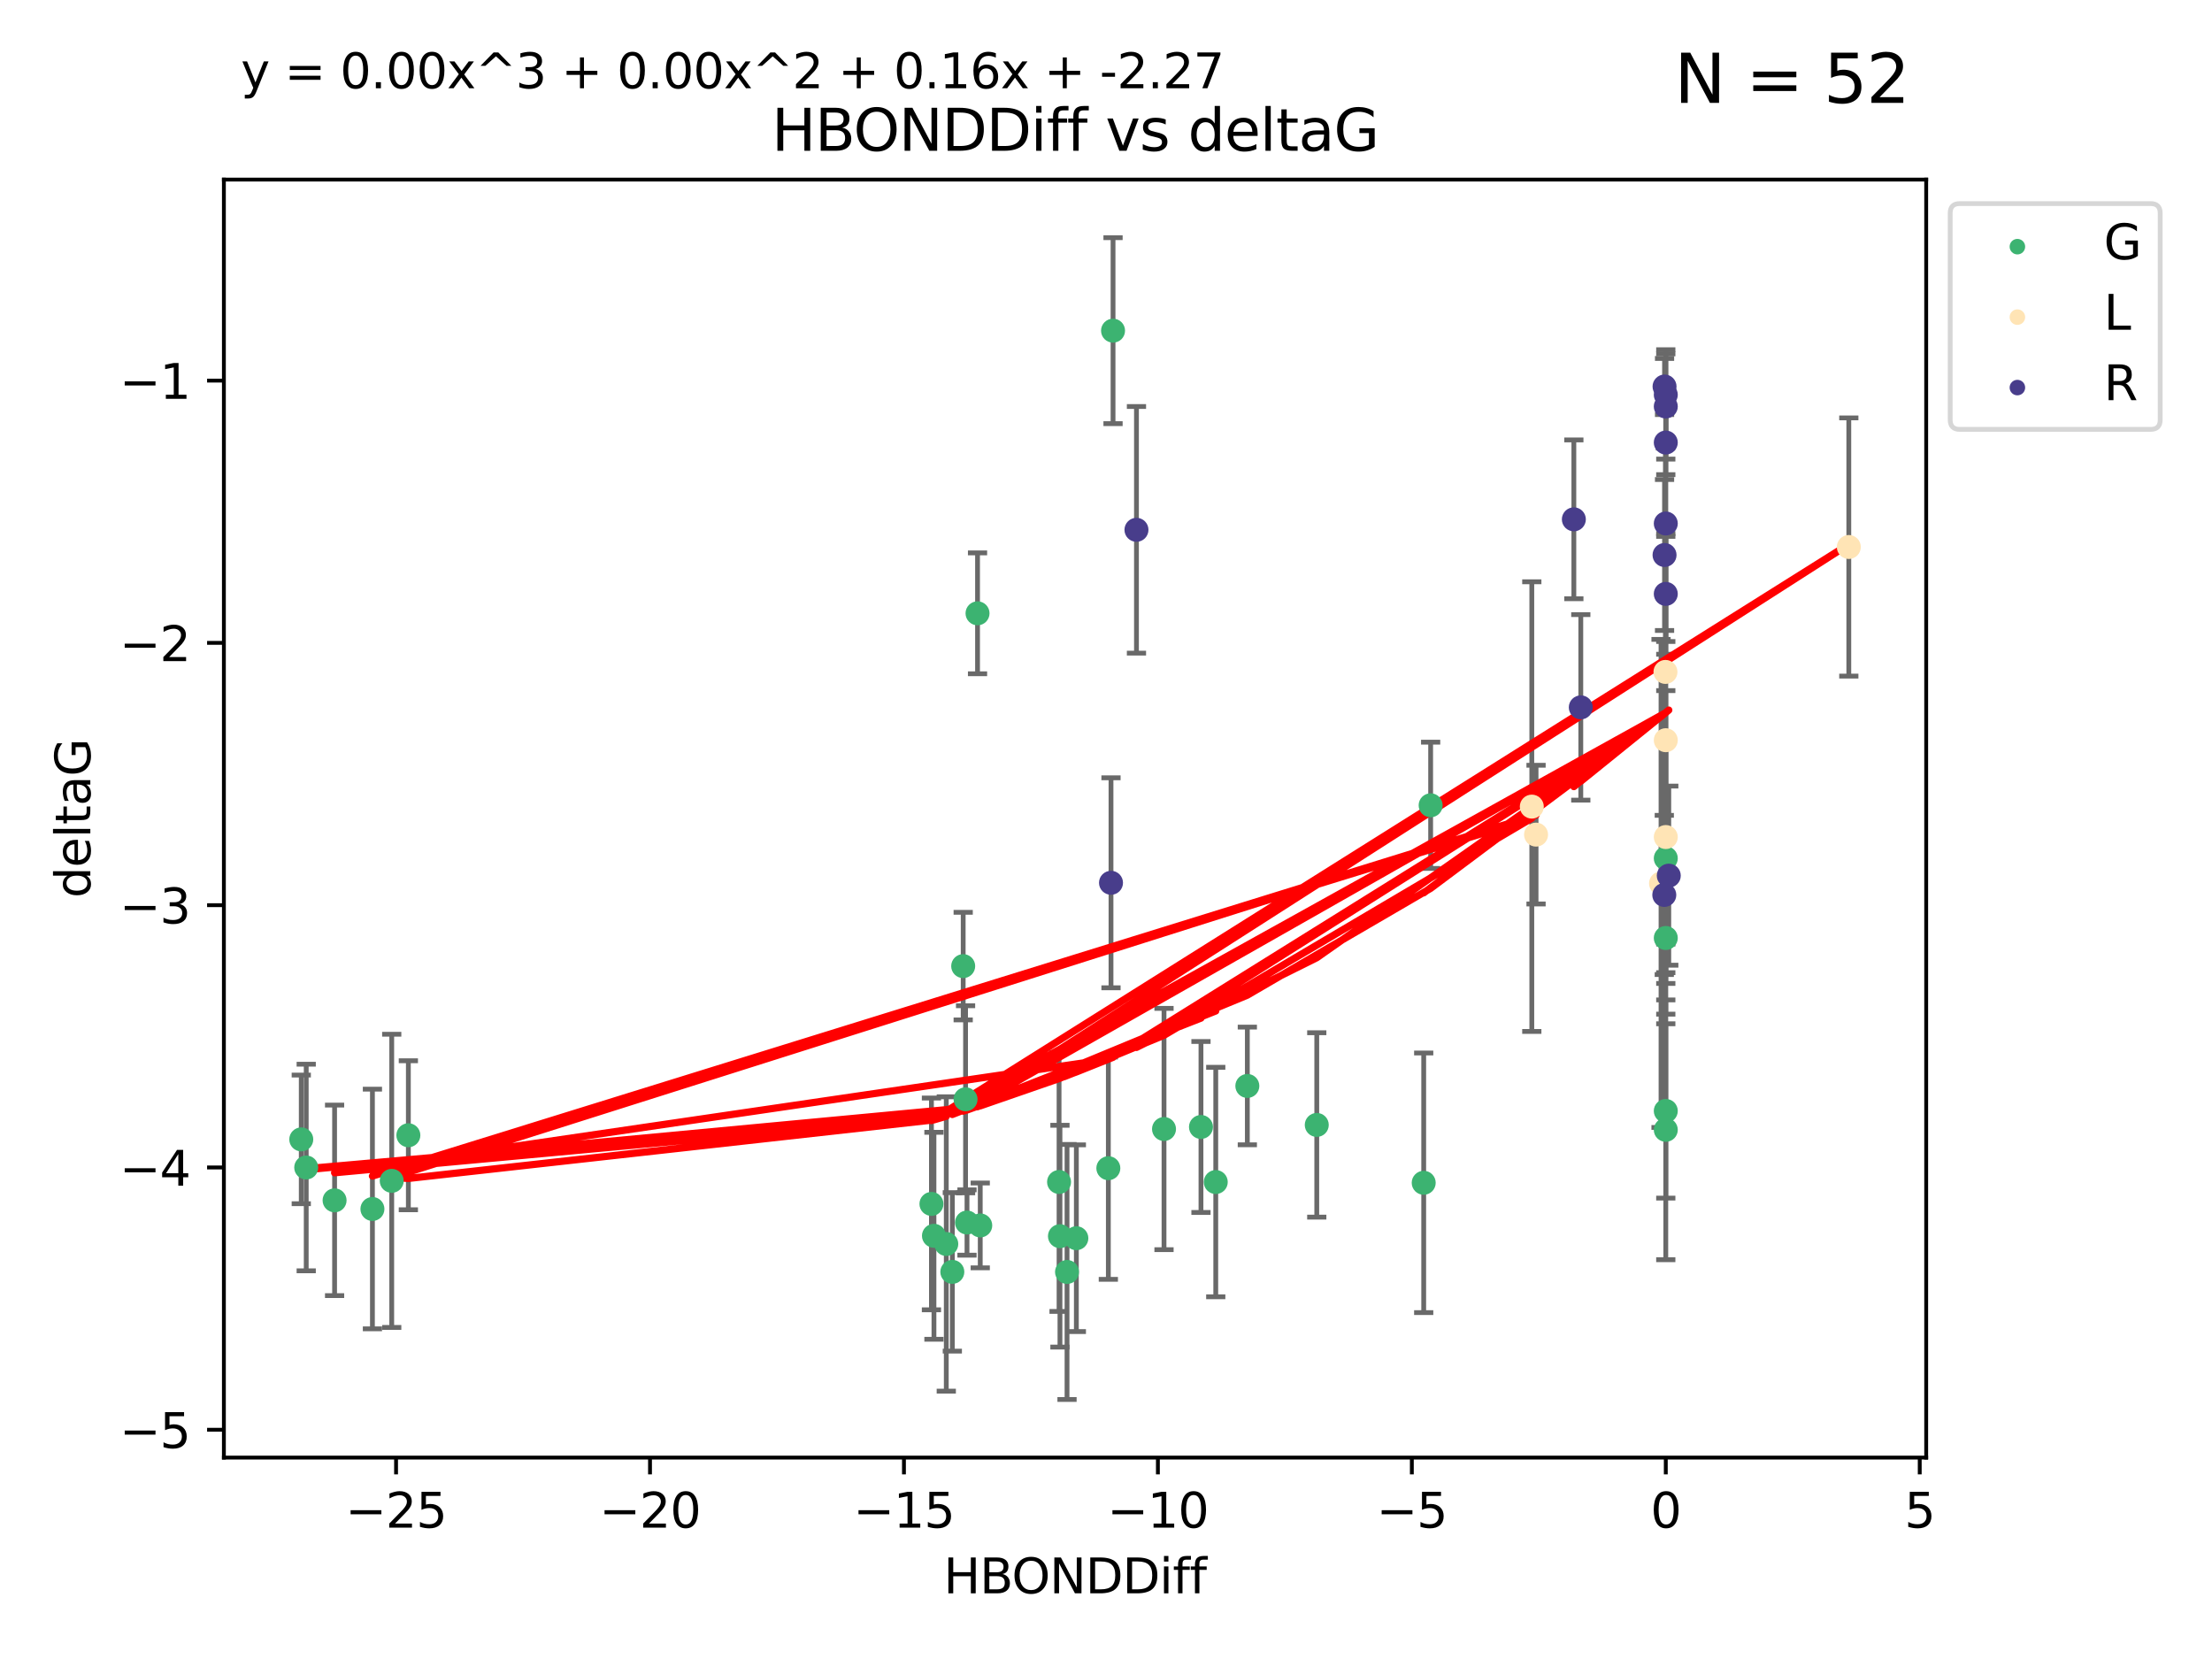 <?xml version="1.0" encoding="utf-8" standalone="no"?>
<!DOCTYPE svg PUBLIC "-//W3C//DTD SVG 1.1//EN"
  "http://www.w3.org/Graphics/SVG/1.1/DTD/svg11.dtd">
<svg xmlns:xlink="http://www.w3.org/1999/xlink" width="460.8pt" height="345.6pt" viewBox="0 0 460.8 345.6" xmlns="http://www.w3.org/2000/svg" version="1.1">
 <defs>
  <style type="text/css">*{stroke-linejoin: round; stroke-linecap: butt}</style>
 </defs>
 <g id="figure_1">
  <g id="patch_1">
   <path d="M 0 345.6 
L 460.8 345.6 
L 460.8 0 
L 0 0 
z
" style="fill: #ffffff"/>
  </g>
  <g id="axes_1">
   <g id="patch_2">
    <path d="M 46.64 303.64 
L 401.26 303.64 
L 401.26 37.411 
L 46.64 37.411 
z
" style="fill: #ffffff"/>
   </g>
   <g id="PathCollection_1">
    <defs>
     <path id="m2ba96d2411" d="M 0 1.118 
C 0.297 1.118 0.581 1 0.791 0.791 
C 1 0.581 1.118 0.297 1.118 0 
C 1.118 -0.297 1 -0.581 0.791 -0.791 
C 0.581 -1 0.297 -1.118 0 -1.118 
C -0.297 -1.118 -0.581 -1 -0.791 -0.791 
C -1 -0.581 -1.118 -0.297 -1.118 0 
C -1.118 0.297 -1 0.581 -0.791 0.791 
C -0.581 1 -0.297 1.118 0 1.118 
z
" style="stroke: #3cb371"/>
    </defs>
    <g clip-path="url(#p4bd751ff68)">
     <use xlink:href="#m2ba96d2411" x="222.281" y="264.972" style="fill: #3cb371; stroke: #3cb371"/>
     <use xlink:href="#m2ba96d2411" x="230.888" y="243.357" style="fill: #3cb371; stroke: #3cb371"/>
     <use xlink:href="#m2ba96d2411" x="69.7" y="250.055" style="fill: #3cb371; stroke: #3cb371"/>
     <use xlink:href="#m2ba96d2411" x="197.127" y="259.141" style="fill: #3cb371; stroke: #3cb371"/>
     <use xlink:href="#m2ba96d2411" x="194.56" y="257.437" style="fill: #3cb371; stroke: #3cb371"/>
     <use xlink:href="#m2ba96d2411" x="85.069" y="236.494" style="fill: #3cb371; stroke: #3cb371"/>
     <use xlink:href="#m2ba96d2411" x="81.604" y="245.992" style="fill: #3cb371; stroke: #3cb371"/>
     <use xlink:href="#m2ba96d2411" x="77.582" y="251.854" style="fill: #3cb371; stroke: #3cb371"/>
     <use xlink:href="#m2ba96d2411" x="242.485" y="235.195" style="fill: #3cb371; stroke: #3cb371"/>
     <use xlink:href="#m2ba96d2411" x="220.808" y="257.518" style="fill: #3cb371; stroke: #3cb371"/>
     <use xlink:href="#m2ba96d2411" x="220.622" y="246.229" style="fill: #3cb371; stroke: #3cb371"/>
     <use xlink:href="#m2ba96d2411" x="204.204" y="255.28" style="fill: #3cb371; stroke: #3cb371"/>
     <use xlink:href="#m2ba96d2411" x="224.224" y="257.942" style="fill: #3cb371; stroke: #3cb371"/>
     <use xlink:href="#m2ba96d2411" x="231.867" y="68.883" style="fill: #3cb371; stroke: #3cb371"/>
     <use xlink:href="#m2ba96d2411" x="201.444" y="254.674" style="fill: #3cb371; stroke: #3cb371"/>
     <use xlink:href="#m2ba96d2411" x="253.264" y="246.241" style="fill: #3cb371; stroke: #3cb371"/>
     <use xlink:href="#m2ba96d2411" x="198.387" y="264.956" style="fill: #3cb371; stroke: #3cb371"/>
     <use xlink:href="#m2ba96d2411" x="250.185" y="234.768" style="fill: #3cb371; stroke: #3cb371"/>
     <use xlink:href="#m2ba96d2411" x="200.65" y="201.259" style="fill: #3cb371; stroke: #3cb371"/>
     <use xlink:href="#m2ba96d2411" x="194.036" y="250.798" style="fill: #3cb371; stroke: #3cb371"/>
     <use xlink:href="#m2ba96d2411" x="201.144" y="229.002" style="fill: #3cb371; stroke: #3cb371"/>
     <use xlink:href="#m2ba96d2411" x="62.759" y="237.354" style="fill: #3cb371; stroke: #3cb371"/>
     <use xlink:href="#m2ba96d2411" x="63.791" y="243.213" style="fill: #3cb371; stroke: #3cb371"/>
     <use xlink:href="#m2ba96d2411" x="203.638" y="127.765" style="fill: #3cb371; stroke: #3cb371"/>
     <use xlink:href="#m2ba96d2411" x="259.844" y="226.223" style="fill: #3cb371; stroke: #3cb371"/>
     <use xlink:href="#m2ba96d2411" x="298.029" y="167.759" style="fill: #3cb371; stroke: #3cb371"/>
     <use xlink:href="#m2ba96d2411" x="347.014" y="195.399" style="fill: #3cb371; stroke: #3cb371"/>
     <use xlink:href="#m2ba96d2411" x="274.306" y="234.344" style="fill: #3cb371; stroke: #3cb371"/>
     <use xlink:href="#m2ba96d2411" x="347.014" y="178.803" style="fill: #3cb371; stroke: #3cb371"/>
     <use xlink:href="#m2ba96d2411" x="347.014" y="235.362" style="fill: #3cb371; stroke: #3cb371"/>
     <use xlink:href="#m2ba96d2411" x="296.584" y="246.397" style="fill: #3cb371; stroke: #3cb371"/>
     <use xlink:href="#m2ba96d2411" x="347.014" y="231.428" style="fill: #3cb371; stroke: #3cb371"/>
    </g>
   </g>
   <g id="PathCollection_2">
    <defs>
     <path id="mf818df9451" d="M 0 1.118 
C 0.297 1.118 0.581 1 0.791 0.791 
C 1 0.581 1.118 0.297 1.118 0 
C 1.118 -0.297 1 -0.581 0.791 -0.791 
C 0.581 -1 0.297 -1.118 0 -1.118 
C -0.297 -1.118 -0.581 -1 -0.791 -0.791 
C -1 -0.581 -1.118 -0.297 -1.118 0 
C -1.118 0.297 -1 0.581 -0.791 0.791 
C -0.581 1 -0.297 1.118 0 1.118 
z
" style="stroke: #ffe4b5"/>
    </defs>
    <g clip-path="url(#p4bd751ff68)">
     <use xlink:href="#mf818df9451" x="319.988" y="173.867" style="fill: #ffe4b5; stroke: #ffe4b5"/>
     <use xlink:href="#mf818df9451" x="319.103" y="168.033" style="fill: #ffe4b5; stroke: #ffe4b5"/>
     <use xlink:href="#mf818df9451" x="385.141" y="113.949" style="fill: #ffe4b5; stroke: #ffe4b5"/>
     <use xlink:href="#mf818df9451" x="346.948" y="139.975" style="fill: #ffe4b5; stroke: #ffe4b5"/>
     <use xlink:href="#mf818df9451" x="347.014" y="174.371" style="fill: #ffe4b5; stroke: #ffe4b5"/>
     <use xlink:href="#mf818df9451" x="346.024" y="184.029" style="fill: #ffe4b5; stroke: #ffe4b5"/>
     <use xlink:href="#mf818df9451" x="347.014" y="154.198" style="fill: #ffe4b5; stroke: #ffe4b5"/>
    </g>
   </g>
   <g id="PathCollection_3">
    <defs>
     <path id="m5f259f13b4" d="M 0 1.118 
C 0.297 1.118 0.581 1 0.791 0.791 
C 1 0.581 1.118 0.297 1.118 0 
C 1.118 -0.297 1 -0.581 0.791 -0.791 
C 0.581 -1 0.297 -1.118 0 -1.118 
C -0.297 -1.118 -0.581 -1 -0.791 -0.791 
C -1 -0.581 -1.118 -0.297 -1.118 0 
C -1.118 0.297 -1 0.581 -0.791 0.791 
C -0.581 1 -0.297 1.118 0 1.118 
z
" style="stroke: #483d8b"/>
    </defs>
    <g clip-path="url(#p4bd751ff68)">
     <use xlink:href="#m5f259f13b4" x="347.014" y="123.719" style="fill: #483d8b; stroke: #483d8b"/>
     <use xlink:href="#m5f259f13b4" x="231.442" y="183.902" style="fill: #483d8b; stroke: #483d8b"/>
     <use xlink:href="#m5f259f13b4" x="346.756" y="80.519" style="fill: #483d8b; stroke: #483d8b"/>
     <use xlink:href="#m5f259f13b4" x="236.746" y="110.37" style="fill: #483d8b; stroke: #483d8b"/>
     <use xlink:href="#m5f259f13b4" x="346.755" y="115.619" style="fill: #483d8b; stroke: #483d8b"/>
     <use xlink:href="#m5f259f13b4" x="347.014" y="84.676" style="fill: #483d8b; stroke: #483d8b"/>
     <use xlink:href="#m5f259f13b4" x="327.863" y="108.187" style="fill: #483d8b; stroke: #483d8b"/>
     <use xlink:href="#m5f259f13b4" x="347.636" y="182.412" style="fill: #483d8b; stroke: #483d8b"/>
     <use xlink:href="#m5f259f13b4" x="347.014" y="92.189" style="fill: #483d8b; stroke: #483d8b"/>
     <use xlink:href="#m5f259f13b4" x="347.014" y="82.238" style="fill: #483d8b; stroke: #483d8b"/>
     <use xlink:href="#m5f259f13b4" x="329.309" y="147.356" style="fill: #483d8b; stroke: #483d8b"/>
     <use xlink:href="#m5f259f13b4" x="347.014" y="109.055" style="fill: #483d8b; stroke: #483d8b"/>
     <use xlink:href="#m5f259f13b4" x="346.702" y="186.434" style="fill: #483d8b; stroke: #483d8b"/>
    </g>
   </g>
   <g id="matplotlib.axis_1">
    <g id="xtick_1">
     <g id="line2d_1">
      <defs>
       <path id="mf7a40d5890" d="M 0 0 
L 0 3.5 
" style="stroke: #000000; stroke-width: 0.8"/>
      </defs>
      <g>
       <use xlink:href="#mf7a40d5890" x="82.506" y="303.64" style="stroke: #000000; stroke-width: 0.8"/>
      </g>
     </g>
     <g id="text_1">
      <!-- −25 -->
      <g transform="translate(71.954 318.238)scale(0.1 -0.1)">
       <defs>
        <path id="DejaVuSans-2212" d="M 678 2272 
L 4684 2272 
L 4684 1741 
L 678 1741 
L 678 2272 
z
" transform="scale(0.016)"/>
        <path id="DejaVuSans-32" d="M 1228 531 
L 3431 531 
L 3431 0 
L 469 0 
L 469 531 
Q 828 903 1448 1529 
Q 2069 2156 2228 2338 
Q 2531 2678 2651 2914 
Q 2772 3150 2772 3378 
Q 2772 3750 2511 3984 
Q 2250 4219 1831 4219 
Q 1534 4219 1204 4116 
Q 875 4013 500 3803 
L 500 4441 
Q 881 4594 1212 4672 
Q 1544 4750 1819 4750 
Q 2544 4750 2975 4387 
Q 3406 4025 3406 3419 
Q 3406 3131 3298 2873 
Q 3191 2616 2906 2266 
Q 2828 2175 2409 1742 
Q 1991 1309 1228 531 
z
" transform="scale(0.016)"/>
        <path id="DejaVuSans-35" d="M 691 4666 
L 3169 4666 
L 3169 4134 
L 1269 4134 
L 1269 2991 
Q 1406 3038 1543 3061 
Q 1681 3084 1819 3084 
Q 2600 3084 3056 2656 
Q 3513 2228 3513 1497 
Q 3513 744 3044 326 
Q 2575 -91 1722 -91 
Q 1428 -91 1123 -41 
Q 819 9 494 109 
L 494 744 
Q 775 591 1075 516 
Q 1375 441 1709 441 
Q 2250 441 2565 725 
Q 2881 1009 2881 1497 
Q 2881 1984 2565 2268 
Q 2250 2553 1709 2553 
Q 1456 2553 1204 2497 
Q 953 2441 691 2322 
L 691 4666 
z
" transform="scale(0.016)"/>
       </defs>
       <use xlink:href="#DejaVuSans-2212"/>
       <use xlink:href="#DejaVuSans-32" x="83.789"/>
       <use xlink:href="#DejaVuSans-35" x="147.412"/>
      </g>
     </g>
    </g>
    <g id="xtick_2">
     <g id="line2d_2">
      <g>
       <use xlink:href="#mf7a40d5890" x="135.408" y="303.64" style="stroke: #000000; stroke-width: 0.8"/>
      </g>
     </g>
     <g id="text_2">
      <!-- −20 -->
      <g transform="translate(124.855 318.238)scale(0.1 -0.1)">
       <defs>
        <path id="DejaVuSans-30" d="M 2034 4250 
Q 1547 4250 1301 3770 
Q 1056 3291 1056 2328 
Q 1056 1369 1301 889 
Q 1547 409 2034 409 
Q 2525 409 2770 889 
Q 3016 1369 3016 2328 
Q 3016 3291 2770 3770 
Q 2525 4250 2034 4250 
z
M 2034 4750 
Q 2819 4750 3233 4129 
Q 3647 3509 3647 2328 
Q 3647 1150 3233 529 
Q 2819 -91 2034 -91 
Q 1250 -91 836 529 
Q 422 1150 422 2328 
Q 422 3509 836 4129 
Q 1250 4750 2034 4750 
z
" transform="scale(0.016)"/>
       </defs>
       <use xlink:href="#DejaVuSans-2212"/>
       <use xlink:href="#DejaVuSans-32" x="83.789"/>
       <use xlink:href="#DejaVuSans-30" x="147.412"/>
      </g>
     </g>
    </g>
    <g id="xtick_3">
     <g id="line2d_3">
      <g>
       <use xlink:href="#mf7a40d5890" x="188.309" y="303.64" style="stroke: #000000; stroke-width: 0.8"/>
      </g>
     </g>
     <g id="text_3">
      <!-- −15 -->
      <g transform="translate(177.757 318.238)scale(0.1 -0.1)">
       <defs>
        <path id="DejaVuSans-31" d="M 794 531 
L 1825 531 
L 1825 4091 
L 703 3866 
L 703 4441 
L 1819 4666 
L 2450 4666 
L 2450 531 
L 3481 531 
L 3481 0 
L 794 0 
L 794 531 
z
" transform="scale(0.016)"/>
       </defs>
       <use xlink:href="#DejaVuSans-2212"/>
       <use xlink:href="#DejaVuSans-31" x="83.789"/>
       <use xlink:href="#DejaVuSans-35" x="147.412"/>
      </g>
     </g>
    </g>
    <g id="xtick_4">
     <g id="line2d_4">
      <g>
       <use xlink:href="#mf7a40d5890" x="241.211" y="303.64" style="stroke: #000000; stroke-width: 0.8"/>
      </g>
     </g>
     <g id="text_4">
      <!-- −10 -->
      <g transform="translate(230.658 318.238)scale(0.1 -0.1)">
       <use xlink:href="#DejaVuSans-2212"/>
       <use xlink:href="#DejaVuSans-31" x="83.789"/>
       <use xlink:href="#DejaVuSans-30" x="147.412"/>
      </g>
     </g>
    </g>
    <g id="xtick_5">
     <g id="line2d_5">
      <g>
       <use xlink:href="#mf7a40d5890" x="294.112" y="303.64" style="stroke: #000000; stroke-width: 0.8"/>
      </g>
     </g>
     <g id="text_5">
      <!-- −5 -->
      <g transform="translate(286.741 318.238)scale(0.1 -0.1)">
       <use xlink:href="#DejaVuSans-2212"/>
       <use xlink:href="#DejaVuSans-35" x="83.789"/>
      </g>
     </g>
    </g>
    <g id="xtick_6">
     <g id="line2d_6">
      <g>
       <use xlink:href="#mf7a40d5890" x="347.014" y="303.64" style="stroke: #000000; stroke-width: 0.8"/>
      </g>
     </g>
     <g id="text_6">
      <!-- 0 -->
      <g transform="translate(343.832 318.238)scale(0.1 -0.1)">
       <use xlink:href="#DejaVuSans-30"/>
      </g>
     </g>
    </g>
    <g id="xtick_7">
     <g id="line2d_7">
      <g>
       <use xlink:href="#mf7a40d5890" x="399.915" y="303.64" style="stroke: #000000; stroke-width: 0.8"/>
      </g>
     </g>
     <g id="text_7">
      <!-- 5 -->
      <g transform="translate(396.734 318.238)scale(0.1 -0.1)">
       <use xlink:href="#DejaVuSans-35"/>
      </g>
     </g>
    </g>
    <g id="text_8">
     <!-- HBONDDiff -->
     <g transform="translate(196.561 331.917)scale(0.1 -0.1)">
      <defs>
       <path id="DejaVuSans-48" d="M 628 4666 
L 1259 4666 
L 1259 2753 
L 3553 2753 
L 3553 4666 
L 4184 4666 
L 4184 0 
L 3553 0 
L 3553 2222 
L 1259 2222 
L 1259 0 
L 628 0 
L 628 4666 
z
" transform="scale(0.016)"/>
       <path id="DejaVuSans-42" d="M 1259 2228 
L 1259 519 
L 2272 519 
Q 2781 519 3026 730 
Q 3272 941 3272 1375 
Q 3272 1813 3026 2020 
Q 2781 2228 2272 2228 
L 1259 2228 
z
M 1259 4147 
L 1259 2741 
L 2194 2741 
Q 2656 2741 2882 2914 
Q 3109 3088 3109 3444 
Q 3109 3797 2882 3972 
Q 2656 4147 2194 4147 
L 1259 4147 
z
M 628 4666 
L 2241 4666 
Q 2963 4666 3353 4366 
Q 3744 4066 3744 3513 
Q 3744 3084 3544 2831 
Q 3344 2578 2956 2516 
Q 3422 2416 3680 2098 
Q 3938 1781 3938 1306 
Q 3938 681 3513 340 
Q 3088 0 2303 0 
L 628 0 
L 628 4666 
z
" transform="scale(0.016)"/>
       <path id="DejaVuSans-4f" d="M 2522 4238 
Q 1834 4238 1429 3725 
Q 1025 3213 1025 2328 
Q 1025 1447 1429 934 
Q 1834 422 2522 422 
Q 3209 422 3611 934 
Q 4013 1447 4013 2328 
Q 4013 3213 3611 3725 
Q 3209 4238 2522 4238 
z
M 2522 4750 
Q 3503 4750 4090 4092 
Q 4678 3434 4678 2328 
Q 4678 1225 4090 567 
Q 3503 -91 2522 -91 
Q 1538 -91 948 565 
Q 359 1222 359 2328 
Q 359 3434 948 4092 
Q 1538 4750 2522 4750 
z
" transform="scale(0.016)"/>
       <path id="DejaVuSans-4e" d="M 628 4666 
L 1478 4666 
L 3547 763 
L 3547 4666 
L 4159 4666 
L 4159 0 
L 3309 0 
L 1241 3903 
L 1241 0 
L 628 0 
L 628 4666 
z
" transform="scale(0.016)"/>
       <path id="DejaVuSans-44" d="M 1259 4147 
L 1259 519 
L 2022 519 
Q 2988 519 3436 956 
Q 3884 1394 3884 2338 
Q 3884 3275 3436 3711 
Q 2988 4147 2022 4147 
L 1259 4147 
z
M 628 4666 
L 1925 4666 
Q 3281 4666 3915 4102 
Q 4550 3538 4550 2338 
Q 4550 1131 3912 565 
Q 3275 0 1925 0 
L 628 0 
L 628 4666 
z
" transform="scale(0.016)"/>
       <path id="DejaVuSans-69" d="M 603 3500 
L 1178 3500 
L 1178 0 
L 603 0 
L 603 3500 
z
M 603 4863 
L 1178 4863 
L 1178 4134 
L 603 4134 
L 603 4863 
z
" transform="scale(0.016)"/>
       <path id="DejaVuSans-66" d="M 2375 4863 
L 2375 4384 
L 1825 4384 
Q 1516 4384 1395 4259 
Q 1275 4134 1275 3809 
L 1275 3500 
L 2222 3500 
L 2222 3053 
L 1275 3053 
L 1275 0 
L 697 0 
L 697 3053 
L 147 3053 
L 147 3500 
L 697 3500 
L 697 3744 
Q 697 4328 969 4595 
Q 1241 4863 1831 4863 
L 2375 4863 
z
" transform="scale(0.016)"/>
      </defs>
      <use xlink:href="#DejaVuSans-48"/>
      <use xlink:href="#DejaVuSans-42" x="75.195"/>
      <use xlink:href="#DejaVuSans-4f" x="142.049"/>
      <use xlink:href="#DejaVuSans-4e" x="220.76"/>
      <use xlink:href="#DejaVuSans-44" x="295.564"/>
      <use xlink:href="#DejaVuSans-44" x="372.566"/>
      <use xlink:href="#DejaVuSans-69" x="449.568"/>
      <use xlink:href="#DejaVuSans-66" x="477.352"/>
      <use xlink:href="#DejaVuSans-66" x="512.557"/>
     </g>
    </g>
   </g>
   <g id="matplotlib.axis_2">
    <g id="ytick_1">
     <g id="line2d_8">
      <defs>
       <path id="me2d678574f" d="M 0 0 
L -3.5 0 
" style="stroke: #000000; stroke-width: 0.8"/>
      </defs>
      <g>
       <use xlink:href="#me2d678574f" x="46.64" y="297.844" style="stroke: #000000; stroke-width: 0.8"/>
      </g>
     </g>
     <g id="text_9">
      <!-- −5 -->
      <g transform="translate(24.898 301.643)scale(0.1 -0.1)">
       <use xlink:href="#DejaVuSans-2212"/>
       <use xlink:href="#DejaVuSans-35" x="83.789"/>
      </g>
     </g>
    </g>
    <g id="ytick_2">
     <g id="line2d_9">
      <g>
       <use xlink:href="#me2d678574f" x="46.64" y="243.204" style="stroke: #000000; stroke-width: 0.8"/>
      </g>
     </g>
     <g id="text_10">
      <!-- −4 -->
      <g transform="translate(24.898 247.003)scale(0.1 -0.1)">
       <defs>
        <path id="DejaVuSans-34" d="M 2419 4116 
L 825 1625 
L 2419 1625 
L 2419 4116 
z
M 2253 4666 
L 3047 4666 
L 3047 1625 
L 3713 1625 
L 3713 1100 
L 3047 1100 
L 3047 0 
L 2419 0 
L 2419 1100 
L 313 1100 
L 313 1709 
L 2253 4666 
z
" transform="scale(0.016)"/>
       </defs>
       <use xlink:href="#DejaVuSans-2212"/>
       <use xlink:href="#DejaVuSans-34" x="83.789"/>
      </g>
     </g>
    </g>
    <g id="ytick_3">
     <g id="line2d_10">
      <g>
       <use xlink:href="#me2d678574f" x="46.64" y="188.564" style="stroke: #000000; stroke-width: 0.8"/>
      </g>
     </g>
     <g id="text_11">
      <!-- −3 -->
      <g transform="translate(24.898 192.364)scale(0.1 -0.1)">
       <defs>
        <path id="DejaVuSans-33" d="M 2597 2516 
Q 3050 2419 3304 2112 
Q 3559 1806 3559 1356 
Q 3559 666 3084 287 
Q 2609 -91 1734 -91 
Q 1441 -91 1130 -33 
Q 819 25 488 141 
L 488 750 
Q 750 597 1062 519 
Q 1375 441 1716 441 
Q 2309 441 2620 675 
Q 2931 909 2931 1356 
Q 2931 1769 2642 2001 
Q 2353 2234 1838 2234 
L 1294 2234 
L 1294 2753 
L 1863 2753 
Q 2328 2753 2575 2939 
Q 2822 3125 2822 3475 
Q 2822 3834 2567 4026 
Q 2313 4219 1838 4219 
Q 1578 4219 1281 4162 
Q 984 4106 628 3988 
L 628 4550 
Q 988 4650 1302 4700 
Q 1616 4750 1894 4750 
Q 2613 4750 3031 4423 
Q 3450 4097 3450 3541 
Q 3450 3153 3228 2886 
Q 3006 2619 2597 2516 
z
" transform="scale(0.016)"/>
       </defs>
       <use xlink:href="#DejaVuSans-2212"/>
       <use xlink:href="#DejaVuSans-33" x="83.789"/>
      </g>
     </g>
    </g>
    <g id="ytick_4">
     <g id="line2d_11">
      <g>
       <use xlink:href="#me2d678574f" x="46.64" y="133.924" style="stroke: #000000; stroke-width: 0.8"/>
      </g>
     </g>
     <g id="text_12">
      <!-- −2 -->
      <g transform="translate(24.898 137.724)scale(0.1 -0.1)">
       <use xlink:href="#DejaVuSans-2212"/>
       <use xlink:href="#DejaVuSans-32" x="83.789"/>
      </g>
     </g>
    </g>
    <g id="ytick_5">
     <g id="line2d_12">
      <g>
       <use xlink:href="#me2d678574f" x="46.64" y="79.284" style="stroke: #000000; stroke-width: 0.8"/>
      </g>
     </g>
     <g id="text_13">
      <!-- −1 -->
      <g transform="translate(24.898 83.084)scale(0.1 -0.1)">
       <use xlink:href="#DejaVuSans-2212"/>
       <use xlink:href="#DejaVuSans-31" x="83.789"/>
      </g>
     </g>
    </g>
    <g id="text_14">
     <!-- deltaG -->
     <g transform="translate(18.818 187.064)rotate(-90)scale(0.1 -0.1)">
      <defs>
       <path id="DejaVuSans-64" d="M 2906 2969 
L 2906 4863 
L 3481 4863 
L 3481 0 
L 2906 0 
L 2906 525 
Q 2725 213 2448 61 
Q 2172 -91 1784 -91 
Q 1150 -91 751 415 
Q 353 922 353 1747 
Q 353 2572 751 3078 
Q 1150 3584 1784 3584 
Q 2172 3584 2448 3432 
Q 2725 3281 2906 2969 
z
M 947 1747 
Q 947 1113 1208 752 
Q 1469 391 1925 391 
Q 2381 391 2643 752 
Q 2906 1113 2906 1747 
Q 2906 2381 2643 2742 
Q 2381 3103 1925 3103 
Q 1469 3103 1208 2742 
Q 947 2381 947 1747 
z
" transform="scale(0.016)"/>
       <path id="DejaVuSans-65" d="M 3597 1894 
L 3597 1613 
L 953 1613 
Q 991 1019 1311 708 
Q 1631 397 2203 397 
Q 2534 397 2845 478 
Q 3156 559 3463 722 
L 3463 178 
Q 3153 47 2828 -22 
Q 2503 -91 2169 -91 
Q 1331 -91 842 396 
Q 353 884 353 1716 
Q 353 2575 817 3079 
Q 1281 3584 2069 3584 
Q 2775 3584 3186 3129 
Q 3597 2675 3597 1894 
z
M 3022 2063 
Q 3016 2534 2758 2815 
Q 2500 3097 2075 3097 
Q 1594 3097 1305 2825 
Q 1016 2553 972 2059 
L 3022 2063 
z
" transform="scale(0.016)"/>
       <path id="DejaVuSans-6c" d="M 603 4863 
L 1178 4863 
L 1178 0 
L 603 0 
L 603 4863 
z
" transform="scale(0.016)"/>
       <path id="DejaVuSans-74" d="M 1172 4494 
L 1172 3500 
L 2356 3500 
L 2356 3053 
L 1172 3053 
L 1172 1153 
Q 1172 725 1289 603 
Q 1406 481 1766 481 
L 2356 481 
L 2356 0 
L 1766 0 
Q 1100 0 847 248 
Q 594 497 594 1153 
L 594 3053 
L 172 3053 
L 172 3500 
L 594 3500 
L 594 4494 
L 1172 4494 
z
" transform="scale(0.016)"/>
       <path id="DejaVuSans-61" d="M 2194 1759 
Q 1497 1759 1228 1600 
Q 959 1441 959 1056 
Q 959 750 1161 570 
Q 1363 391 1709 391 
Q 2188 391 2477 730 
Q 2766 1069 2766 1631 
L 2766 1759 
L 2194 1759 
z
M 3341 1997 
L 3341 0 
L 2766 0 
L 2766 531 
Q 2569 213 2275 61 
Q 1981 -91 1556 -91 
Q 1019 -91 701 211 
Q 384 513 384 1019 
Q 384 1609 779 1909 
Q 1175 2209 1959 2209 
L 2766 2209 
L 2766 2266 
Q 2766 2663 2505 2880 
Q 2244 3097 1772 3097 
Q 1472 3097 1187 3025 
Q 903 2953 641 2809 
L 641 3341 
Q 956 3463 1253 3523 
Q 1550 3584 1831 3584 
Q 2591 3584 2966 3190 
Q 3341 2797 3341 1997 
z
" transform="scale(0.016)"/>
       <path id="DejaVuSans-47" d="M 3809 666 
L 3809 1919 
L 2778 1919 
L 2778 2438 
L 4434 2438 
L 4434 434 
Q 4069 175 3628 42 
Q 3188 -91 2688 -91 
Q 1594 -91 976 548 
Q 359 1188 359 2328 
Q 359 3472 976 4111 
Q 1594 4750 2688 4750 
Q 3144 4750 3555 4637 
Q 3966 4525 4313 4306 
L 4313 3634 
Q 3963 3931 3569 4081 
Q 3175 4231 2741 4231 
Q 1884 4231 1454 3753 
Q 1025 3275 1025 2328 
Q 1025 1384 1454 906 
Q 1884 428 2741 428 
Q 3075 428 3337 486 
Q 3600 544 3809 666 
z
" transform="scale(0.016)"/>
      </defs>
      <use xlink:href="#DejaVuSans-64"/>
      <use xlink:href="#DejaVuSans-65" x="63.477"/>
      <use xlink:href="#DejaVuSans-6c" x="125"/>
      <use xlink:href="#DejaVuSans-74" x="152.783"/>
      <use xlink:href="#DejaVuSans-61" x="191.992"/>
      <use xlink:href="#DejaVuSans-47" x="253.271"/>
     </g>
    </g>
   </g>
   <g id="LineCollection_1">
    <path d="M 222.281 291.539 
L 222.281 238.405 
" clip-path="url(#p4bd751ff68)" style="fill: none; stroke: #696969"/>
    <path d="M 230.888 266.51 
L 230.888 220.204 
" clip-path="url(#p4bd751ff68)" style="fill: none; stroke: #696969"/>
    <path d="M 69.7 269.901 
L 69.7 230.209 
" clip-path="url(#p4bd751ff68)" style="fill: none; stroke: #696969"/>
    <path d="M 197.127 289.801 
L 197.127 228.482 
" clip-path="url(#p4bd751ff68)" style="fill: none; stroke: #696969"/>
    <path d="M 194.56 278.993 
L 194.56 235.88 
" clip-path="url(#p4bd751ff68)" style="fill: none; stroke: #696969"/>
    <path d="M 85.069 252.013 
L 85.069 220.976 
" clip-path="url(#p4bd751ff68)" style="fill: none; stroke: #696969"/>
    <path d="M 81.604 276.528 
L 81.604 215.456 
" clip-path="url(#p4bd751ff68)" style="fill: none; stroke: #696969"/>
    <path d="M 77.582 276.82 
L 77.582 226.888 
" clip-path="url(#p4bd751ff68)" style="fill: none; stroke: #696969"/>
    <path d="M 242.485 260.326 
L 242.485 210.065 
" clip-path="url(#p4bd751ff68)" style="fill: none; stroke: #696969"/>
    <path d="M 220.808 280.619 
L 220.808 234.417 
" clip-path="url(#p4bd751ff68)" style="fill: none; stroke: #696969"/>
    <path d="M 220.622 273.192 
L 220.622 219.267 
" clip-path="url(#p4bd751ff68)" style="fill: none; stroke: #696969"/>
    <path d="M 204.204 264.116 
L 204.204 246.445 
" clip-path="url(#p4bd751ff68)" style="fill: none; stroke: #696969"/>
    <path d="M 224.224 277.391 
L 224.224 238.493 
" clip-path="url(#p4bd751ff68)" style="fill: none; stroke: #696969"/>
    <path d="M 231.867 88.254 
L 231.867 49.513 
" clip-path="url(#p4bd751ff68)" style="fill: none; stroke: #696969"/>
    <path d="M 201.444 261.477 
L 201.444 247.87 
" clip-path="url(#p4bd751ff68)" style="fill: none; stroke: #696969"/>
    <path d="M 253.264 270.142 
L 253.264 222.34 
" clip-path="url(#p4bd751ff68)" style="fill: none; stroke: #696969"/>
    <path d="M 198.387 281.463 
L 198.387 248.45 
" clip-path="url(#p4bd751ff68)" style="fill: none; stroke: #696969"/>
    <path d="M 250.185 252.578 
L 250.185 216.959 
" clip-path="url(#p4bd751ff68)" style="fill: none; stroke: #696969"/>
    <path d="M 200.65 212.466 
L 200.65 190.051 
" clip-path="url(#p4bd751ff68)" style="fill: none; stroke: #696969"/>
    <path d="M 194.036 272.857 
L 194.036 228.74 
" clip-path="url(#p4bd751ff68)" style="fill: none; stroke: #696969"/>
    <path d="M 201.144 248.489 
L 201.144 209.516 
" clip-path="url(#p4bd751ff68)" style="fill: none; stroke: #696969"/>
    <path d="M 62.759 250.753 
L 62.759 223.954 
" clip-path="url(#p4bd751ff68)" style="fill: none; stroke: #696969"/>
    <path d="M 63.791 264.733 
L 63.791 221.693 
" clip-path="url(#p4bd751ff68)" style="fill: none; stroke: #696969"/>
    <path d="M 203.638 140.357 
L 203.638 115.174 
" clip-path="url(#p4bd751ff68)" style="fill: none; stroke: #696969"/>
    <path d="M 259.844 238.478 
L 259.844 213.969 
" clip-path="url(#p4bd751ff68)" style="fill: none; stroke: #696969"/>
    <path d="M 298.029 180.911 
L 298.029 154.608 
" clip-path="url(#p4bd751ff68)" style="fill: none; stroke: #696969"/>
    <path d="M 347.014 211.267 
L 347.014 179.53 
" clip-path="url(#p4bd751ff68)" style="fill: none; stroke: #696969"/>
    <path d="M 274.306 253.55 
L 274.306 215.138 
" clip-path="url(#p4bd751ff68)" style="fill: none; stroke: #696969"/>
    <path d="M 347.014 202.627 
L 347.014 154.978 
" clip-path="url(#p4bd751ff68)" style="fill: none; stroke: #696969"/>
    <path d="M 347.014 262.421 
L 347.014 208.303 
" clip-path="url(#p4bd751ff68)" style="fill: none; stroke: #696969"/>
    <path d="M 296.584 273.437 
L 296.584 219.357 
" clip-path="url(#p4bd751ff68)" style="fill: none; stroke: #696969"/>
    <path d="M 347.014 249.586 
L 347.014 213.27 
" clip-path="url(#p4bd751ff68)" style="fill: none; stroke: #696969"/>
   </g>
   <g id="line2d_13">
    <defs>
     <path id="m060543c590" d="M 2 0 
L -2 -0 
" style="stroke: #696969"/>
    </defs>
    <g clip-path="url(#p4bd751ff68)">
     <use xlink:href="#m060543c590" x="222.281" y="291.539" style="fill: #696969; stroke: #696969"/>
     <use xlink:href="#m060543c590" x="230.888" y="266.51" style="fill: #696969; stroke: #696969"/>
     <use xlink:href="#m060543c590" x="69.7" y="269.901" style="fill: #696969; stroke: #696969"/>
     <use xlink:href="#m060543c590" x="197.127" y="289.801" style="fill: #696969; stroke: #696969"/>
     <use xlink:href="#m060543c590" x="194.56" y="278.993" style="fill: #696969; stroke: #696969"/>
     <use xlink:href="#m060543c590" x="85.069" y="252.013" style="fill: #696969; stroke: #696969"/>
     <use xlink:href="#m060543c590" x="81.604" y="276.528" style="fill: #696969; stroke: #696969"/>
     <use xlink:href="#m060543c590" x="77.582" y="276.82" style="fill: #696969; stroke: #696969"/>
     <use xlink:href="#m060543c590" x="242.485" y="260.326" style="fill: #696969; stroke: #696969"/>
     <use xlink:href="#m060543c590" x="220.808" y="280.619" style="fill: #696969; stroke: #696969"/>
     <use xlink:href="#m060543c590" x="220.622" y="273.192" style="fill: #696969; stroke: #696969"/>
     <use xlink:href="#m060543c590" x="204.204" y="264.116" style="fill: #696969; stroke: #696969"/>
     <use xlink:href="#m060543c590" x="224.224" y="277.391" style="fill: #696969; stroke: #696969"/>
     <use xlink:href="#m060543c590" x="231.867" y="88.254" style="fill: #696969; stroke: #696969"/>
     <use xlink:href="#m060543c590" x="201.444" y="261.477" style="fill: #696969; stroke: #696969"/>
     <use xlink:href="#m060543c590" x="253.264" y="270.142" style="fill: #696969; stroke: #696969"/>
     <use xlink:href="#m060543c590" x="198.387" y="281.463" style="fill: #696969; stroke: #696969"/>
     <use xlink:href="#m060543c590" x="250.185" y="252.578" style="fill: #696969; stroke: #696969"/>
     <use xlink:href="#m060543c590" x="200.65" y="212.466" style="fill: #696969; stroke: #696969"/>
     <use xlink:href="#m060543c590" x="194.036" y="272.857" style="fill: #696969; stroke: #696969"/>
     <use xlink:href="#m060543c590" x="201.144" y="248.489" style="fill: #696969; stroke: #696969"/>
     <use xlink:href="#m060543c590" x="62.759" y="250.753" style="fill: #696969; stroke: #696969"/>
     <use xlink:href="#m060543c590" x="63.791" y="264.733" style="fill: #696969; stroke: #696969"/>
     <use xlink:href="#m060543c590" x="203.638" y="140.357" style="fill: #696969; stroke: #696969"/>
     <use xlink:href="#m060543c590" x="259.844" y="238.478" style="fill: #696969; stroke: #696969"/>
     <use xlink:href="#m060543c590" x="298.029" y="180.911" style="fill: #696969; stroke: #696969"/>
     <use xlink:href="#m060543c590" x="347.014" y="211.267" style="fill: #696969; stroke: #696969"/>
     <use xlink:href="#m060543c590" x="274.306" y="253.55" style="fill: #696969; stroke: #696969"/>
     <use xlink:href="#m060543c590" x="347.014" y="202.627" style="fill: #696969; stroke: #696969"/>
     <use xlink:href="#m060543c590" x="347.014" y="262.421" style="fill: #696969; stroke: #696969"/>
     <use xlink:href="#m060543c590" x="296.584" y="273.437" style="fill: #696969; stroke: #696969"/>
     <use xlink:href="#m060543c590" x="347.014" y="249.586" style="fill: #696969; stroke: #696969"/>
    </g>
   </g>
   <g id="line2d_14">
    <g clip-path="url(#p4bd751ff68)">
     <use xlink:href="#m060543c590" x="222.281" y="238.405" style="fill: #696969; stroke: #696969"/>
     <use xlink:href="#m060543c590" x="230.888" y="220.204" style="fill: #696969; stroke: #696969"/>
     <use xlink:href="#m060543c590" x="69.7" y="230.209" style="fill: #696969; stroke: #696969"/>
     <use xlink:href="#m060543c590" x="197.127" y="228.482" style="fill: #696969; stroke: #696969"/>
     <use xlink:href="#m060543c590" x="194.56" y="235.88" style="fill: #696969; stroke: #696969"/>
     <use xlink:href="#m060543c590" x="85.069" y="220.976" style="fill: #696969; stroke: #696969"/>
     <use xlink:href="#m060543c590" x="81.604" y="215.456" style="fill: #696969; stroke: #696969"/>
     <use xlink:href="#m060543c590" x="77.582" y="226.888" style="fill: #696969; stroke: #696969"/>
     <use xlink:href="#m060543c590" x="242.485" y="210.065" style="fill: #696969; stroke: #696969"/>
     <use xlink:href="#m060543c590" x="220.808" y="234.417" style="fill: #696969; stroke: #696969"/>
     <use xlink:href="#m060543c590" x="220.622" y="219.267" style="fill: #696969; stroke: #696969"/>
     <use xlink:href="#m060543c590" x="204.204" y="246.445" style="fill: #696969; stroke: #696969"/>
     <use xlink:href="#m060543c590" x="224.224" y="238.493" style="fill: #696969; stroke: #696969"/>
     <use xlink:href="#m060543c590" x="231.867" y="49.513" style="fill: #696969; stroke: #696969"/>
     <use xlink:href="#m060543c590" x="201.444" y="247.87" style="fill: #696969; stroke: #696969"/>
     <use xlink:href="#m060543c590" x="253.264" y="222.34" style="fill: #696969; stroke: #696969"/>
     <use xlink:href="#m060543c590" x="198.387" y="248.45" style="fill: #696969; stroke: #696969"/>
     <use xlink:href="#m060543c590" x="250.185" y="216.959" style="fill: #696969; stroke: #696969"/>
     <use xlink:href="#m060543c590" x="200.65" y="190.051" style="fill: #696969; stroke: #696969"/>
     <use xlink:href="#m060543c590" x="194.036" y="228.74" style="fill: #696969; stroke: #696969"/>
     <use xlink:href="#m060543c590" x="201.144" y="209.516" style="fill: #696969; stroke: #696969"/>
     <use xlink:href="#m060543c590" x="62.759" y="223.954" style="fill: #696969; stroke: #696969"/>
     <use xlink:href="#m060543c590" x="63.791" y="221.693" style="fill: #696969; stroke: #696969"/>
     <use xlink:href="#m060543c590" x="203.638" y="115.174" style="fill: #696969; stroke: #696969"/>
     <use xlink:href="#m060543c590" x="259.844" y="213.969" style="fill: #696969; stroke: #696969"/>
     <use xlink:href="#m060543c590" x="298.029" y="154.608" style="fill: #696969; stroke: #696969"/>
     <use xlink:href="#m060543c590" x="347.014" y="179.53" style="fill: #696969; stroke: #696969"/>
     <use xlink:href="#m060543c590" x="274.306" y="215.138" style="fill: #696969; stroke: #696969"/>
     <use xlink:href="#m060543c590" x="347.014" y="154.978" style="fill: #696969; stroke: #696969"/>
     <use xlink:href="#m060543c590" x="347.014" y="208.303" style="fill: #696969; stroke: #696969"/>
     <use xlink:href="#m060543c590" x="296.584" y="219.357" style="fill: #696969; stroke: #696969"/>
     <use xlink:href="#m060543c590" x="347.014" y="213.27" style="fill: #696969; stroke: #696969"/>
    </g>
   </g>
   <g id="LineCollection_2">
    <path d="M 319.988 188.312 
L 319.988 159.422 
" clip-path="url(#p4bd751ff68)" style="fill: none; stroke: #696969"/>
    <path d="M 319.103 214.868 
L 319.103 121.197 
" clip-path="url(#p4bd751ff68)" style="fill: none; stroke: #696969"/>
    <path d="M 385.141 140.845 
L 385.141 87.053 
" clip-path="url(#p4bd751ff68)" style="fill: none; stroke: #696969"/>
    <path d="M 346.948 186.607 
L 346.948 93.342 
" clip-path="url(#p4bd751ff68)" style="fill: none; stroke: #696969"/>
    <path d="M 347.014 204.872 
L 347.014 143.869 
" clip-path="url(#p4bd751ff68)" style="fill: none; stroke: #696969"/>
    <path d="M 346.024 234.864 
L 346.024 133.193 
" clip-path="url(#p4bd751ff68)" style="fill: none; stroke: #696969"/>
    <path d="M 347.014 196.659 
L 347.014 111.737 
" clip-path="url(#p4bd751ff68)" style="fill: none; stroke: #696969"/>
   </g>
   <g id="line2d_15">
    <g clip-path="url(#p4bd751ff68)">
     <use xlink:href="#m060543c590" x="319.988" y="188.312" style="fill: #696969; stroke: #696969"/>
     <use xlink:href="#m060543c590" x="319.103" y="214.868" style="fill: #696969; stroke: #696969"/>
     <use xlink:href="#m060543c590" x="385.141" y="140.845" style="fill: #696969; stroke: #696969"/>
     <use xlink:href="#m060543c590" x="346.948" y="186.607" style="fill: #696969; stroke: #696969"/>
     <use xlink:href="#m060543c590" x="347.014" y="204.872" style="fill: #696969; stroke: #696969"/>
     <use xlink:href="#m060543c590" x="346.024" y="234.864" style="fill: #696969; stroke: #696969"/>
     <use xlink:href="#m060543c590" x="347.014" y="196.659" style="fill: #696969; stroke: #696969"/>
    </g>
   </g>
   <g id="line2d_16">
    <g clip-path="url(#p4bd751ff68)">
     <use xlink:href="#m060543c590" x="319.988" y="159.422" style="fill: #696969; stroke: #696969"/>
     <use xlink:href="#m060543c590" x="319.103" y="121.197" style="fill: #696969; stroke: #696969"/>
     <use xlink:href="#m060543c590" x="385.141" y="87.053" style="fill: #696969; stroke: #696969"/>
     <use xlink:href="#m060543c590" x="346.948" y="93.342" style="fill: #696969; stroke: #696969"/>
     <use xlink:href="#m060543c590" x="347.014" y="143.869" style="fill: #696969; stroke: #696969"/>
     <use xlink:href="#m060543c590" x="346.024" y="133.193" style="fill: #696969; stroke: #696969"/>
     <use xlink:href="#m060543c590" x="347.014" y="111.737" style="fill: #696969; stroke: #696969"/>
    </g>
   </g>
   <g id="LineCollection_3">
    <path d="M 347.014 136.293 
L 347.014 111.145 
" clip-path="url(#p4bd751ff68)" style="fill: none; stroke: #696969"/>
    <path d="M 231.442 205.775 
L 231.442 162.029 
" clip-path="url(#p4bd751ff68)" style="fill: none; stroke: #696969"/>
    <path d="M 346.756 86.364 
L 346.756 74.673 
" clip-path="url(#p4bd751ff68)" style="fill: none; stroke: #696969"/>
    <path d="M 236.746 136.06 
L 236.746 84.68 
" clip-path="url(#p4bd751ff68)" style="fill: none; stroke: #696969"/>
    <path d="M 346.755 131.34 
L 346.755 99.898 
" clip-path="url(#p4bd751ff68)" style="fill: none; stroke: #696969"/>
    <path d="M 347.014 95.636 
L 347.014 73.716 
" clip-path="url(#p4bd751ff68)" style="fill: none; stroke: #696969"/>
    <path d="M 327.863 124.731 
L 327.863 91.644 
" clip-path="url(#p4bd751ff68)" style="fill: none; stroke: #696969"/>
    <path d="M 347.636 201.07 
L 347.636 163.755 
" clip-path="url(#p4bd751ff68)" style="fill: none; stroke: #696969"/>
    <path d="M 347.014 98.879 
L 347.014 85.499 
" clip-path="url(#p4bd751ff68)" style="fill: none; stroke: #696969"/>
    <path d="M 347.014 91.629 
L 347.014 72.847 
" clip-path="url(#p4bd751ff68)" style="fill: none; stroke: #696969"/>
    <path d="M 329.309 166.68 
L 329.309 128.033 
" clip-path="url(#p4bd751ff68)" style="fill: none; stroke: #696969"/>
    <path d="M 347.014 133.639 
L 347.014 84.471 
" clip-path="url(#p4bd751ff68)" style="fill: none; stroke: #696969"/>
    <path d="M 346.702 203.016 
L 346.702 169.852 
" clip-path="url(#p4bd751ff68)" style="fill: none; stroke: #696969"/>
   </g>
   <g id="line2d_17">
    <g clip-path="url(#p4bd751ff68)">
     <use xlink:href="#m060543c590" x="347.014" y="136.293" style="fill: #696969; stroke: #696969"/>
     <use xlink:href="#m060543c590" x="231.442" y="205.775" style="fill: #696969; stroke: #696969"/>
     <use xlink:href="#m060543c590" x="346.756" y="86.364" style="fill: #696969; stroke: #696969"/>
     <use xlink:href="#m060543c590" x="236.746" y="136.06" style="fill: #696969; stroke: #696969"/>
     <use xlink:href="#m060543c590" x="346.755" y="131.34" style="fill: #696969; stroke: #696969"/>
     <use xlink:href="#m060543c590" x="347.014" y="95.636" style="fill: #696969; stroke: #696969"/>
     <use xlink:href="#m060543c590" x="327.863" y="124.731" style="fill: #696969; stroke: #696969"/>
     <use xlink:href="#m060543c590" x="347.636" y="201.07" style="fill: #696969; stroke: #696969"/>
     <use xlink:href="#m060543c590" x="347.014" y="98.879" style="fill: #696969; stroke: #696969"/>
     <use xlink:href="#m060543c590" x="347.014" y="91.629" style="fill: #696969; stroke: #696969"/>
     <use xlink:href="#m060543c590" x="329.309" y="166.68" style="fill: #696969; stroke: #696969"/>
     <use xlink:href="#m060543c590" x="347.014" y="133.639" style="fill: #696969; stroke: #696969"/>
     <use xlink:href="#m060543c590" x="346.702" y="203.016" style="fill: #696969; stroke: #696969"/>
    </g>
   </g>
   <g id="line2d_18">
    <g clip-path="url(#p4bd751ff68)">
     <use xlink:href="#m060543c590" x="347.014" y="111.145" style="fill: #696969; stroke: #696969"/>
     <use xlink:href="#m060543c590" x="231.442" y="162.029" style="fill: #696969; stroke: #696969"/>
     <use xlink:href="#m060543c590" x="346.756" y="74.673" style="fill: #696969; stroke: #696969"/>
     <use xlink:href="#m060543c590" x="236.746" y="84.68" style="fill: #696969; stroke: #696969"/>
     <use xlink:href="#m060543c590" x="346.755" y="99.898" style="fill: #696969; stroke: #696969"/>
     <use xlink:href="#m060543c590" x="347.014" y="73.716" style="fill: #696969; stroke: #696969"/>
     <use xlink:href="#m060543c590" x="327.863" y="91.644" style="fill: #696969; stroke: #696969"/>
     <use xlink:href="#m060543c590" x="347.636" y="163.755" style="fill: #696969; stroke: #696969"/>
     <use xlink:href="#m060543c590" x="347.014" y="85.499" style="fill: #696969; stroke: #696969"/>
     <use xlink:href="#m060543c590" x="347.014" y="72.847" style="fill: #696969; stroke: #696969"/>
     <use xlink:href="#m060543c590" x="329.309" y="128.033" style="fill: #696969; stroke: #696969"/>
     <use xlink:href="#m060543c590" x="347.014" y="84.471" style="fill: #696969; stroke: #696969"/>
     <use xlink:href="#m060543c590" x="346.702" y="169.852" style="fill: #696969; stroke: #696969"/>
    </g>
   </g>
   <g id="line2d_19">
    <path d="M 222.281 224.062 
L 230.888 220.662 
L 69.7 244.308 
L 197.127 232.544 
L 194.56 233.289 
L 85.069 245.491 
L 81.604 245.284 
L 319.988 169.794 
L 77.582 244.999 
L 319.103 170.445 
L 242.485 215.671 
L 220.808 224.619 
L 220.622 224.688 
L 204.204 230.375 
L 224.224 223.317 
L 231.867 220.259 
L 201.444 231.241 
L 253.264 210.606 
L 198.387 232.17 
L 250.185 212.095 
L 200.65 231.485 
L 385.141 113.391 
L 194.036 233.438 
L 346.948 148.505 
L 201.144 231.333 
L 62.759 243.554 
L 63.791 243.675 
L 203.638 230.554 
L 259.844 207.31 
L 298.029 185.06 
L 347.014 148.449 
L 346.024 149.281 
L 347.014 148.449 
L 231.442 220.434 
L 347.014 148.449 
L 346.756 148.667 
L 274.306 199.514 
L 236.746 218.2 
L 346.755 148.668 
L 347.014 148.449 
L 347.014 148.449 
L 327.863 163.868 
L 347.636 147.924 
L 347.014 148.449 
L 347.014 148.449 
L 296.584 186.001 
L 347.014 148.449 
L 329.309 162.755 
L 347.014 148.449 
L 347.014 148.449 
L 346.702 148.712 
L 347.014 148.449 
" clip-path="url(#p4bd751ff68)" style="fill: none; stroke: #ff0000; stroke-width: 1.5; stroke-linecap: square"/>
   </g>
   <g id="line2d_20">
    <defs>
     <path id="ma3fae62096" d="M 0 2 
C 0.53 2 1.039 1.789 1.414 1.414 
C 1.789 1.039 2 0.53 2 0 
C 2 -0.53 1.789 -1.039 1.414 -1.414 
C 1.039 -1.789 0.53 -2 0 -2 
C -0.53 -2 -1.039 -1.789 -1.414 -1.414 
C -1.789 -1.039 -2 -0.53 -2 0 
C -2 0.53 -1.789 1.039 -1.414 1.414 
C -1.039 1.789 -0.53 2 0 2 
z
" style="stroke: #3cb371"/>
    </defs>
    <g clip-path="url(#p4bd751ff68)">
     <use xlink:href="#ma3fae62096" x="222.281" y="264.972" style="fill: #3cb371; stroke: #3cb371"/>
     <use xlink:href="#ma3fae62096" x="230.888" y="243.357" style="fill: #3cb371; stroke: #3cb371"/>
     <use xlink:href="#ma3fae62096" x="69.7" y="250.055" style="fill: #3cb371; stroke: #3cb371"/>
     <use xlink:href="#ma3fae62096" x="197.127" y="259.141" style="fill: #3cb371; stroke: #3cb371"/>
     <use xlink:href="#ma3fae62096" x="194.56" y="257.437" style="fill: #3cb371; stroke: #3cb371"/>
     <use xlink:href="#ma3fae62096" x="85.069" y="236.494" style="fill: #3cb371; stroke: #3cb371"/>
     <use xlink:href="#ma3fae62096" x="81.604" y="245.992" style="fill: #3cb371; stroke: #3cb371"/>
     <use xlink:href="#ma3fae62096" x="77.582" y="251.854" style="fill: #3cb371; stroke: #3cb371"/>
     <use xlink:href="#ma3fae62096" x="242.485" y="235.195" style="fill: #3cb371; stroke: #3cb371"/>
     <use xlink:href="#ma3fae62096" x="220.808" y="257.518" style="fill: #3cb371; stroke: #3cb371"/>
     <use xlink:href="#ma3fae62096" x="220.622" y="246.229" style="fill: #3cb371; stroke: #3cb371"/>
     <use xlink:href="#ma3fae62096" x="204.204" y="255.28" style="fill: #3cb371; stroke: #3cb371"/>
     <use xlink:href="#ma3fae62096" x="224.224" y="257.942" style="fill: #3cb371; stroke: #3cb371"/>
     <use xlink:href="#ma3fae62096" x="231.867" y="68.883" style="fill: #3cb371; stroke: #3cb371"/>
     <use xlink:href="#ma3fae62096" x="201.444" y="254.674" style="fill: #3cb371; stroke: #3cb371"/>
     <use xlink:href="#ma3fae62096" x="253.264" y="246.241" style="fill: #3cb371; stroke: #3cb371"/>
     <use xlink:href="#ma3fae62096" x="198.387" y="264.956" style="fill: #3cb371; stroke: #3cb371"/>
     <use xlink:href="#ma3fae62096" x="250.185" y="234.768" style="fill: #3cb371; stroke: #3cb371"/>
     <use xlink:href="#ma3fae62096" x="200.65" y="201.259" style="fill: #3cb371; stroke: #3cb371"/>
     <use xlink:href="#ma3fae62096" x="194.036" y="250.798" style="fill: #3cb371; stroke: #3cb371"/>
     <use xlink:href="#ma3fae62096" x="201.144" y="229.002" style="fill: #3cb371; stroke: #3cb371"/>
     <use xlink:href="#ma3fae62096" x="62.759" y="237.354" style="fill: #3cb371; stroke: #3cb371"/>
     <use xlink:href="#ma3fae62096" x="63.791" y="243.213" style="fill: #3cb371; stroke: #3cb371"/>
     <use xlink:href="#ma3fae62096" x="203.638" y="127.765" style="fill: #3cb371; stroke: #3cb371"/>
     <use xlink:href="#ma3fae62096" x="259.844" y="226.223" style="fill: #3cb371; stroke: #3cb371"/>
     <use xlink:href="#ma3fae62096" x="298.029" y="167.759" style="fill: #3cb371; stroke: #3cb371"/>
     <use xlink:href="#ma3fae62096" x="347.014" y="195.399" style="fill: #3cb371; stroke: #3cb371"/>
     <use xlink:href="#ma3fae62096" x="274.306" y="234.344" style="fill: #3cb371; stroke: #3cb371"/>
     <use xlink:href="#ma3fae62096" x="347.014" y="178.803" style="fill: #3cb371; stroke: #3cb371"/>
     <use xlink:href="#ma3fae62096" x="347.014" y="235.362" style="fill: #3cb371; stroke: #3cb371"/>
     <use xlink:href="#ma3fae62096" x="296.584" y="246.397" style="fill: #3cb371; stroke: #3cb371"/>
     <use xlink:href="#ma3fae62096" x="347.014" y="231.428" style="fill: #3cb371; stroke: #3cb371"/>
    </g>
   </g>
   <g id="line2d_21">
    <defs>
     <path id="mae49f42d9a" d="M 0 2 
C 0.53 2 1.039 1.789 1.414 1.414 
C 1.789 1.039 2 0.53 2 0 
C 2 -0.53 1.789 -1.039 1.414 -1.414 
C 1.039 -1.789 0.53 -2 0 -2 
C -0.53 -2 -1.039 -1.789 -1.414 -1.414 
C -1.789 -1.039 -2 -0.53 -2 0 
C -2 0.53 -1.789 1.039 -1.414 1.414 
C -1.039 1.789 -0.53 2 0 2 
z
" style="stroke: #ffe4b5"/>
    </defs>
    <g clip-path="url(#p4bd751ff68)">
     <use xlink:href="#mae49f42d9a" x="319.988" y="173.867" style="fill: #ffe4b5; stroke: #ffe4b5"/>
     <use xlink:href="#mae49f42d9a" x="319.103" y="168.033" style="fill: #ffe4b5; stroke: #ffe4b5"/>
     <use xlink:href="#mae49f42d9a" x="385.141" y="113.949" style="fill: #ffe4b5; stroke: #ffe4b5"/>
     <use xlink:href="#mae49f42d9a" x="346.948" y="139.975" style="fill: #ffe4b5; stroke: #ffe4b5"/>
     <use xlink:href="#mae49f42d9a" x="347.014" y="174.371" style="fill: #ffe4b5; stroke: #ffe4b5"/>
     <use xlink:href="#mae49f42d9a" x="346.024" y="184.029" style="fill: #ffe4b5; stroke: #ffe4b5"/>
     <use xlink:href="#mae49f42d9a" x="347.014" y="154.198" style="fill: #ffe4b5; stroke: #ffe4b5"/>
    </g>
   </g>
   <g id="line2d_22">
    <defs>
     <path id="m09c6b6c275" d="M 0 2 
C 0.53 2 1.039 1.789 1.414 1.414 
C 1.789 1.039 2 0.53 2 0 
C 2 -0.53 1.789 -1.039 1.414 -1.414 
C 1.039 -1.789 0.53 -2 0 -2 
C -0.53 -2 -1.039 -1.789 -1.414 -1.414 
C -1.789 -1.039 -2 -0.53 -2 0 
C -2 0.53 -1.789 1.039 -1.414 1.414 
C -1.039 1.789 -0.53 2 0 2 
z
" style="stroke: #483d8b"/>
    </defs>
    <g clip-path="url(#p4bd751ff68)">
     <use xlink:href="#m09c6b6c275" x="347.014" y="123.719" style="fill: #483d8b; stroke: #483d8b"/>
     <use xlink:href="#m09c6b6c275" x="231.442" y="183.902" style="fill: #483d8b; stroke: #483d8b"/>
     <use xlink:href="#m09c6b6c275" x="346.756" y="80.519" style="fill: #483d8b; stroke: #483d8b"/>
     <use xlink:href="#m09c6b6c275" x="236.746" y="110.37" style="fill: #483d8b; stroke: #483d8b"/>
     <use xlink:href="#m09c6b6c275" x="346.755" y="115.619" style="fill: #483d8b; stroke: #483d8b"/>
     <use xlink:href="#m09c6b6c275" x="347.014" y="84.676" style="fill: #483d8b; stroke: #483d8b"/>
     <use xlink:href="#m09c6b6c275" x="327.863" y="108.187" style="fill: #483d8b; stroke: #483d8b"/>
     <use xlink:href="#m09c6b6c275" x="347.636" y="182.412" style="fill: #483d8b; stroke: #483d8b"/>
     <use xlink:href="#m09c6b6c275" x="347.014" y="92.189" style="fill: #483d8b; stroke: #483d8b"/>
     <use xlink:href="#m09c6b6c275" x="347.014" y="82.238" style="fill: #483d8b; stroke: #483d8b"/>
     <use xlink:href="#m09c6b6c275" x="329.309" y="147.356" style="fill: #483d8b; stroke: #483d8b"/>
     <use xlink:href="#m09c6b6c275" x="347.014" y="109.055" style="fill: #483d8b; stroke: #483d8b"/>
     <use xlink:href="#m09c6b6c275" x="346.702" y="186.434" style="fill: #483d8b; stroke: #483d8b"/>
    </g>
   </g>
   <g id="patch_3">
    <path d="M 46.64 303.64 
L 46.64 37.411 
" style="fill: none; stroke: #000000; stroke-width: 0.8; stroke-linejoin: miter; stroke-linecap: square"/>
   </g>
   <g id="patch_4">
    <path d="M 401.26 303.64 
L 401.26 37.411 
" style="fill: none; stroke: #000000; stroke-width: 0.8; stroke-linejoin: miter; stroke-linecap: square"/>
   </g>
   <g id="patch_5">
    <path d="M 46.64 303.64 
L 401.26 303.64 
" style="fill: none; stroke: #000000; stroke-width: 0.8; stroke-linejoin: miter; stroke-linecap: square"/>
   </g>
   <g id="patch_6">
    <path d="M 46.64 37.411 
L 401.26 37.411 
" style="fill: none; stroke: #000000; stroke-width: 0.8; stroke-linejoin: miter; stroke-linecap: square"/>
   </g>
   <g id="text_15">
    <!-- N = 52 -->
    <g transform="translate(348.795 21.426)scale(0.14 -0.14)">
     <defs>
      <path id="DejaVuSans-20" transform="scale(0.016)"/>
      <path id="DejaVuSans-3d" d="M 678 2906 
L 4684 2906 
L 4684 2381 
L 678 2381 
L 678 2906 
z
M 678 1631 
L 4684 1631 
L 4684 1100 
L 678 1100 
L 678 1631 
z
" transform="scale(0.016)"/>
     </defs>
     <use xlink:href="#DejaVuSans-4e"/>
     <use xlink:href="#DejaVuSans-20" x="74.805"/>
     <use xlink:href="#DejaVuSans-3d" x="106.592"/>
     <use xlink:href="#DejaVuSans-20" x="190.381"/>
     <use xlink:href="#DejaVuSans-35" x="222.168"/>
     <use xlink:href="#DejaVuSans-32" x="285.791"/>
    </g>
   </g>
   <g id="text_16">
    <!-- y = 0.00x^3 + 0.00x^2 + 0.16x + -2.27 -->
    <g transform="translate(50.186 18.387)scale(0.1 -0.1)">
     <defs>
      <path id="DejaVuSans-79" d="M 2059 -325 
Q 1816 -950 1584 -1140 
Q 1353 -1331 966 -1331 
L 506 -1331 
L 506 -850 
L 844 -850 
Q 1081 -850 1212 -737 
Q 1344 -625 1503 -206 
L 1606 56 
L 191 3500 
L 800 3500 
L 1894 763 
L 2988 3500 
L 3597 3500 
L 2059 -325 
z
" transform="scale(0.016)"/>
      <path id="DejaVuSans-2e" d="M 684 794 
L 1344 794 
L 1344 0 
L 684 0 
L 684 794 
z
" transform="scale(0.016)"/>
      <path id="DejaVuSans-78" d="M 3513 3500 
L 2247 1797 
L 3578 0 
L 2900 0 
L 1881 1375 
L 863 0 
L 184 0 
L 1544 1831 
L 300 3500 
L 978 3500 
L 1906 2253 
L 2834 3500 
L 3513 3500 
z
" transform="scale(0.016)"/>
      <path id="DejaVuSans-5e" d="M 2988 4666 
L 4684 2925 
L 4056 2925 
L 2681 4159 
L 1306 2925 
L 678 2925 
L 2375 4666 
L 2988 4666 
z
" transform="scale(0.016)"/>
      <path id="DejaVuSans-2b" d="M 2944 4013 
L 2944 2272 
L 4684 2272 
L 4684 1741 
L 2944 1741 
L 2944 0 
L 2419 0 
L 2419 1741 
L 678 1741 
L 678 2272 
L 2419 2272 
L 2419 4013 
L 2944 4013 
z
" transform="scale(0.016)"/>
      <path id="DejaVuSans-36" d="M 2113 2584 
Q 1688 2584 1439 2293 
Q 1191 2003 1191 1497 
Q 1191 994 1439 701 
Q 1688 409 2113 409 
Q 2538 409 2786 701 
Q 3034 994 3034 1497 
Q 3034 2003 2786 2293 
Q 2538 2584 2113 2584 
z
M 3366 4563 
L 3366 3988 
Q 3128 4100 2886 4159 
Q 2644 4219 2406 4219 
Q 1781 4219 1451 3797 
Q 1122 3375 1075 2522 
Q 1259 2794 1537 2939 
Q 1816 3084 2150 3084 
Q 2853 3084 3261 2657 
Q 3669 2231 3669 1497 
Q 3669 778 3244 343 
Q 2819 -91 2113 -91 
Q 1303 -91 875 529 
Q 447 1150 447 2328 
Q 447 3434 972 4092 
Q 1497 4750 2381 4750 
Q 2619 4750 2861 4703 
Q 3103 4656 3366 4563 
z
" transform="scale(0.016)"/>
      <path id="DejaVuSans-2d" d="M 313 2009 
L 1997 2009 
L 1997 1497 
L 313 1497 
L 313 2009 
z
" transform="scale(0.016)"/>
      <path id="DejaVuSans-37" d="M 525 4666 
L 3525 4666 
L 3525 4397 
L 1831 0 
L 1172 0 
L 2766 4134 
L 525 4134 
L 525 4666 
z
" transform="scale(0.016)"/>
     </defs>
     <use xlink:href="#DejaVuSans-79"/>
     <use xlink:href="#DejaVuSans-20" x="59.18"/>
     <use xlink:href="#DejaVuSans-3d" x="90.967"/>
     <use xlink:href="#DejaVuSans-20" x="174.756"/>
     <use xlink:href="#DejaVuSans-30" x="206.543"/>
     <use xlink:href="#DejaVuSans-2e" x="270.166"/>
     <use xlink:href="#DejaVuSans-30" x="301.953"/>
     <use xlink:href="#DejaVuSans-30" x="365.576"/>
     <use xlink:href="#DejaVuSans-78" x="429.199"/>
     <use xlink:href="#DejaVuSans-5e" x="488.379"/>
     <use xlink:href="#DejaVuSans-33" x="572.168"/>
     <use xlink:href="#DejaVuSans-20" x="635.791"/>
     <use xlink:href="#DejaVuSans-2b" x="667.578"/>
     <use xlink:href="#DejaVuSans-20" x="751.367"/>
     <use xlink:href="#DejaVuSans-30" x="783.154"/>
     <use xlink:href="#DejaVuSans-2e" x="846.777"/>
     <use xlink:href="#DejaVuSans-30" x="878.564"/>
     <use xlink:href="#DejaVuSans-30" x="942.188"/>
     <use xlink:href="#DejaVuSans-78" x="1005.811"/>
     <use xlink:href="#DejaVuSans-5e" x="1064.99"/>
     <use xlink:href="#DejaVuSans-32" x="1148.779"/>
     <use xlink:href="#DejaVuSans-20" x="1212.402"/>
     <use xlink:href="#DejaVuSans-2b" x="1244.189"/>
     <use xlink:href="#DejaVuSans-20" x="1327.979"/>
     <use xlink:href="#DejaVuSans-30" x="1359.766"/>
     <use xlink:href="#DejaVuSans-2e" x="1423.389"/>
     <use xlink:href="#DejaVuSans-31" x="1455.176"/>
     <use xlink:href="#DejaVuSans-36" x="1518.799"/>
     <use xlink:href="#DejaVuSans-78" x="1582.422"/>
     <use xlink:href="#DejaVuSans-20" x="1641.602"/>
     <use xlink:href="#DejaVuSans-2b" x="1673.389"/>
     <use xlink:href="#DejaVuSans-20" x="1757.178"/>
     <use xlink:href="#DejaVuSans-2d" x="1788.965"/>
     <use xlink:href="#DejaVuSans-32" x="1825.049"/>
     <use xlink:href="#DejaVuSans-2e" x="1888.672"/>
     <use xlink:href="#DejaVuSans-32" x="1920.459"/>
     <use xlink:href="#DejaVuSans-37" x="1984.082"/>
    </g>
   </g>
   <g id="text_17">
    <!-- HBONDDiff vs deltaG -->
    <g transform="translate(160.747 31.411)scale(0.12 -0.12)">
     <defs>
      <path id="DejaVuSans-76" d="M 191 3500 
L 800 3500 
L 1894 563 
L 2988 3500 
L 3597 3500 
L 2284 0 
L 1503 0 
L 191 3500 
z
" transform="scale(0.016)"/>
      <path id="DejaVuSans-73" d="M 2834 3397 
L 2834 2853 
Q 2591 2978 2328 3040 
Q 2066 3103 1784 3103 
Q 1356 3103 1142 2972 
Q 928 2841 928 2578 
Q 928 2378 1081 2264 
Q 1234 2150 1697 2047 
L 1894 2003 
Q 2506 1872 2764 1633 
Q 3022 1394 3022 966 
Q 3022 478 2636 193 
Q 2250 -91 1575 -91 
Q 1294 -91 989 -36 
Q 684 19 347 128 
L 347 722 
Q 666 556 975 473 
Q 1284 391 1588 391 
Q 1994 391 2212 530 
Q 2431 669 2431 922 
Q 2431 1156 2273 1281 
Q 2116 1406 1581 1522 
L 1381 1569 
Q 847 1681 609 1914 
Q 372 2147 372 2553 
Q 372 3047 722 3315 
Q 1072 3584 1716 3584 
Q 2034 3584 2315 3537 
Q 2597 3491 2834 3397 
z
" transform="scale(0.016)"/>
     </defs>
     <use xlink:href="#DejaVuSans-48"/>
     <use xlink:href="#DejaVuSans-42" x="75.195"/>
     <use xlink:href="#DejaVuSans-4f" x="142.049"/>
     <use xlink:href="#DejaVuSans-4e" x="220.76"/>
     <use xlink:href="#DejaVuSans-44" x="295.564"/>
     <use xlink:href="#DejaVuSans-44" x="372.566"/>
     <use xlink:href="#DejaVuSans-69" x="449.568"/>
     <use xlink:href="#DejaVuSans-66" x="477.352"/>
     <use xlink:href="#DejaVuSans-66" x="512.557"/>
     <use xlink:href="#DejaVuSans-20" x="547.762"/>
     <use xlink:href="#DejaVuSans-76" x="579.549"/>
     <use xlink:href="#DejaVuSans-73" x="638.729"/>
     <use xlink:href="#DejaVuSans-20" x="690.828"/>
     <use xlink:href="#DejaVuSans-64" x="722.615"/>
     <use xlink:href="#DejaVuSans-65" x="786.092"/>
     <use xlink:href="#DejaVuSans-6c" x="847.615"/>
     <use xlink:href="#DejaVuSans-74" x="875.398"/>
     <use xlink:href="#DejaVuSans-61" x="914.607"/>
     <use xlink:href="#DejaVuSans-47" x="975.887"/>
    </g>
   </g>
   <g id="legend_1">
    <g id="patch_7">
     <path d="M 408.26 89.446 
L 448.008 89.446 
Q 450.008 89.446 450.008 87.446 
L 450.008 44.411 
Q 450.008 42.411 448.008 42.411 
L 408.26 42.411 
Q 406.26 42.411 406.26 44.411 
L 406.26 87.446 
Q 406.26 89.446 408.26 89.446 
z
" style="fill: #ffffff; opacity: 0.8; stroke: #cccccc; stroke-linejoin: miter"/>
    </g>
    <g id="PathCollection_4">
     <g>
      <use xlink:href="#m2ba96d2411" x="420.26" y="51.385" style="fill: #3cb371; stroke: #3cb371"/>
     </g>
    </g>
    <g id="text_18">
     <!-- G -->
     <g transform="translate(438.26 54.01)scale(0.1 -0.1)">
      <use xlink:href="#DejaVuSans-47"/>
     </g>
    </g>
    <g id="PathCollection_5">
     <g>
      <use xlink:href="#mf818df9451" x="420.26" y="66.063" style="fill: #ffe4b5; stroke: #ffe4b5"/>
     </g>
    </g>
    <g id="text_19">
     <!-- L -->
     <g transform="translate(438.26 68.688)scale(0.1 -0.1)">
      <defs>
       <path id="DejaVuSans-4c" d="M 628 4666 
L 1259 4666 
L 1259 531 
L 3531 531 
L 3531 0 
L 628 0 
L 628 4666 
z
" transform="scale(0.016)"/>
      </defs>
      <use xlink:href="#DejaVuSans-4c"/>
     </g>
    </g>
    <g id="PathCollection_6">
     <g>
      <use xlink:href="#m5f259f13b4" x="420.26" y="80.741" style="fill: #483d8b; stroke: #483d8b"/>
     </g>
    </g>
    <g id="text_20">
     <!-- R -->
     <g transform="translate(438.26 83.366)scale(0.1 -0.1)">
      <defs>
       <path id="DejaVuSans-52" d="M 2841 2188 
Q 3044 2119 3236 1894 
Q 3428 1669 3622 1275 
L 4263 0 
L 3584 0 
L 2988 1197 
Q 2756 1666 2539 1819 
Q 2322 1972 1947 1972 
L 1259 1972 
L 1259 0 
L 628 0 
L 628 4666 
L 2053 4666 
Q 2853 4666 3247 4331 
Q 3641 3997 3641 3322 
Q 3641 2881 3436 2590 
Q 3231 2300 2841 2188 
z
M 1259 4147 
L 1259 2491 
L 2053 2491 
Q 2509 2491 2742 2702 
Q 2975 2913 2975 3322 
Q 2975 3731 2742 3939 
Q 2509 4147 2053 4147 
L 1259 4147 
z
" transform="scale(0.016)"/>
      </defs>
      <use xlink:href="#DejaVuSans-52"/>
     </g>
    </g>
   </g>
  </g>
 </g>
 <defs>
  <clipPath id="p4bd751ff68">
   <rect x="46.64" y="37.411" width="354.62" height="266.229"/>
  </clipPath>
 </defs>
</svg>
